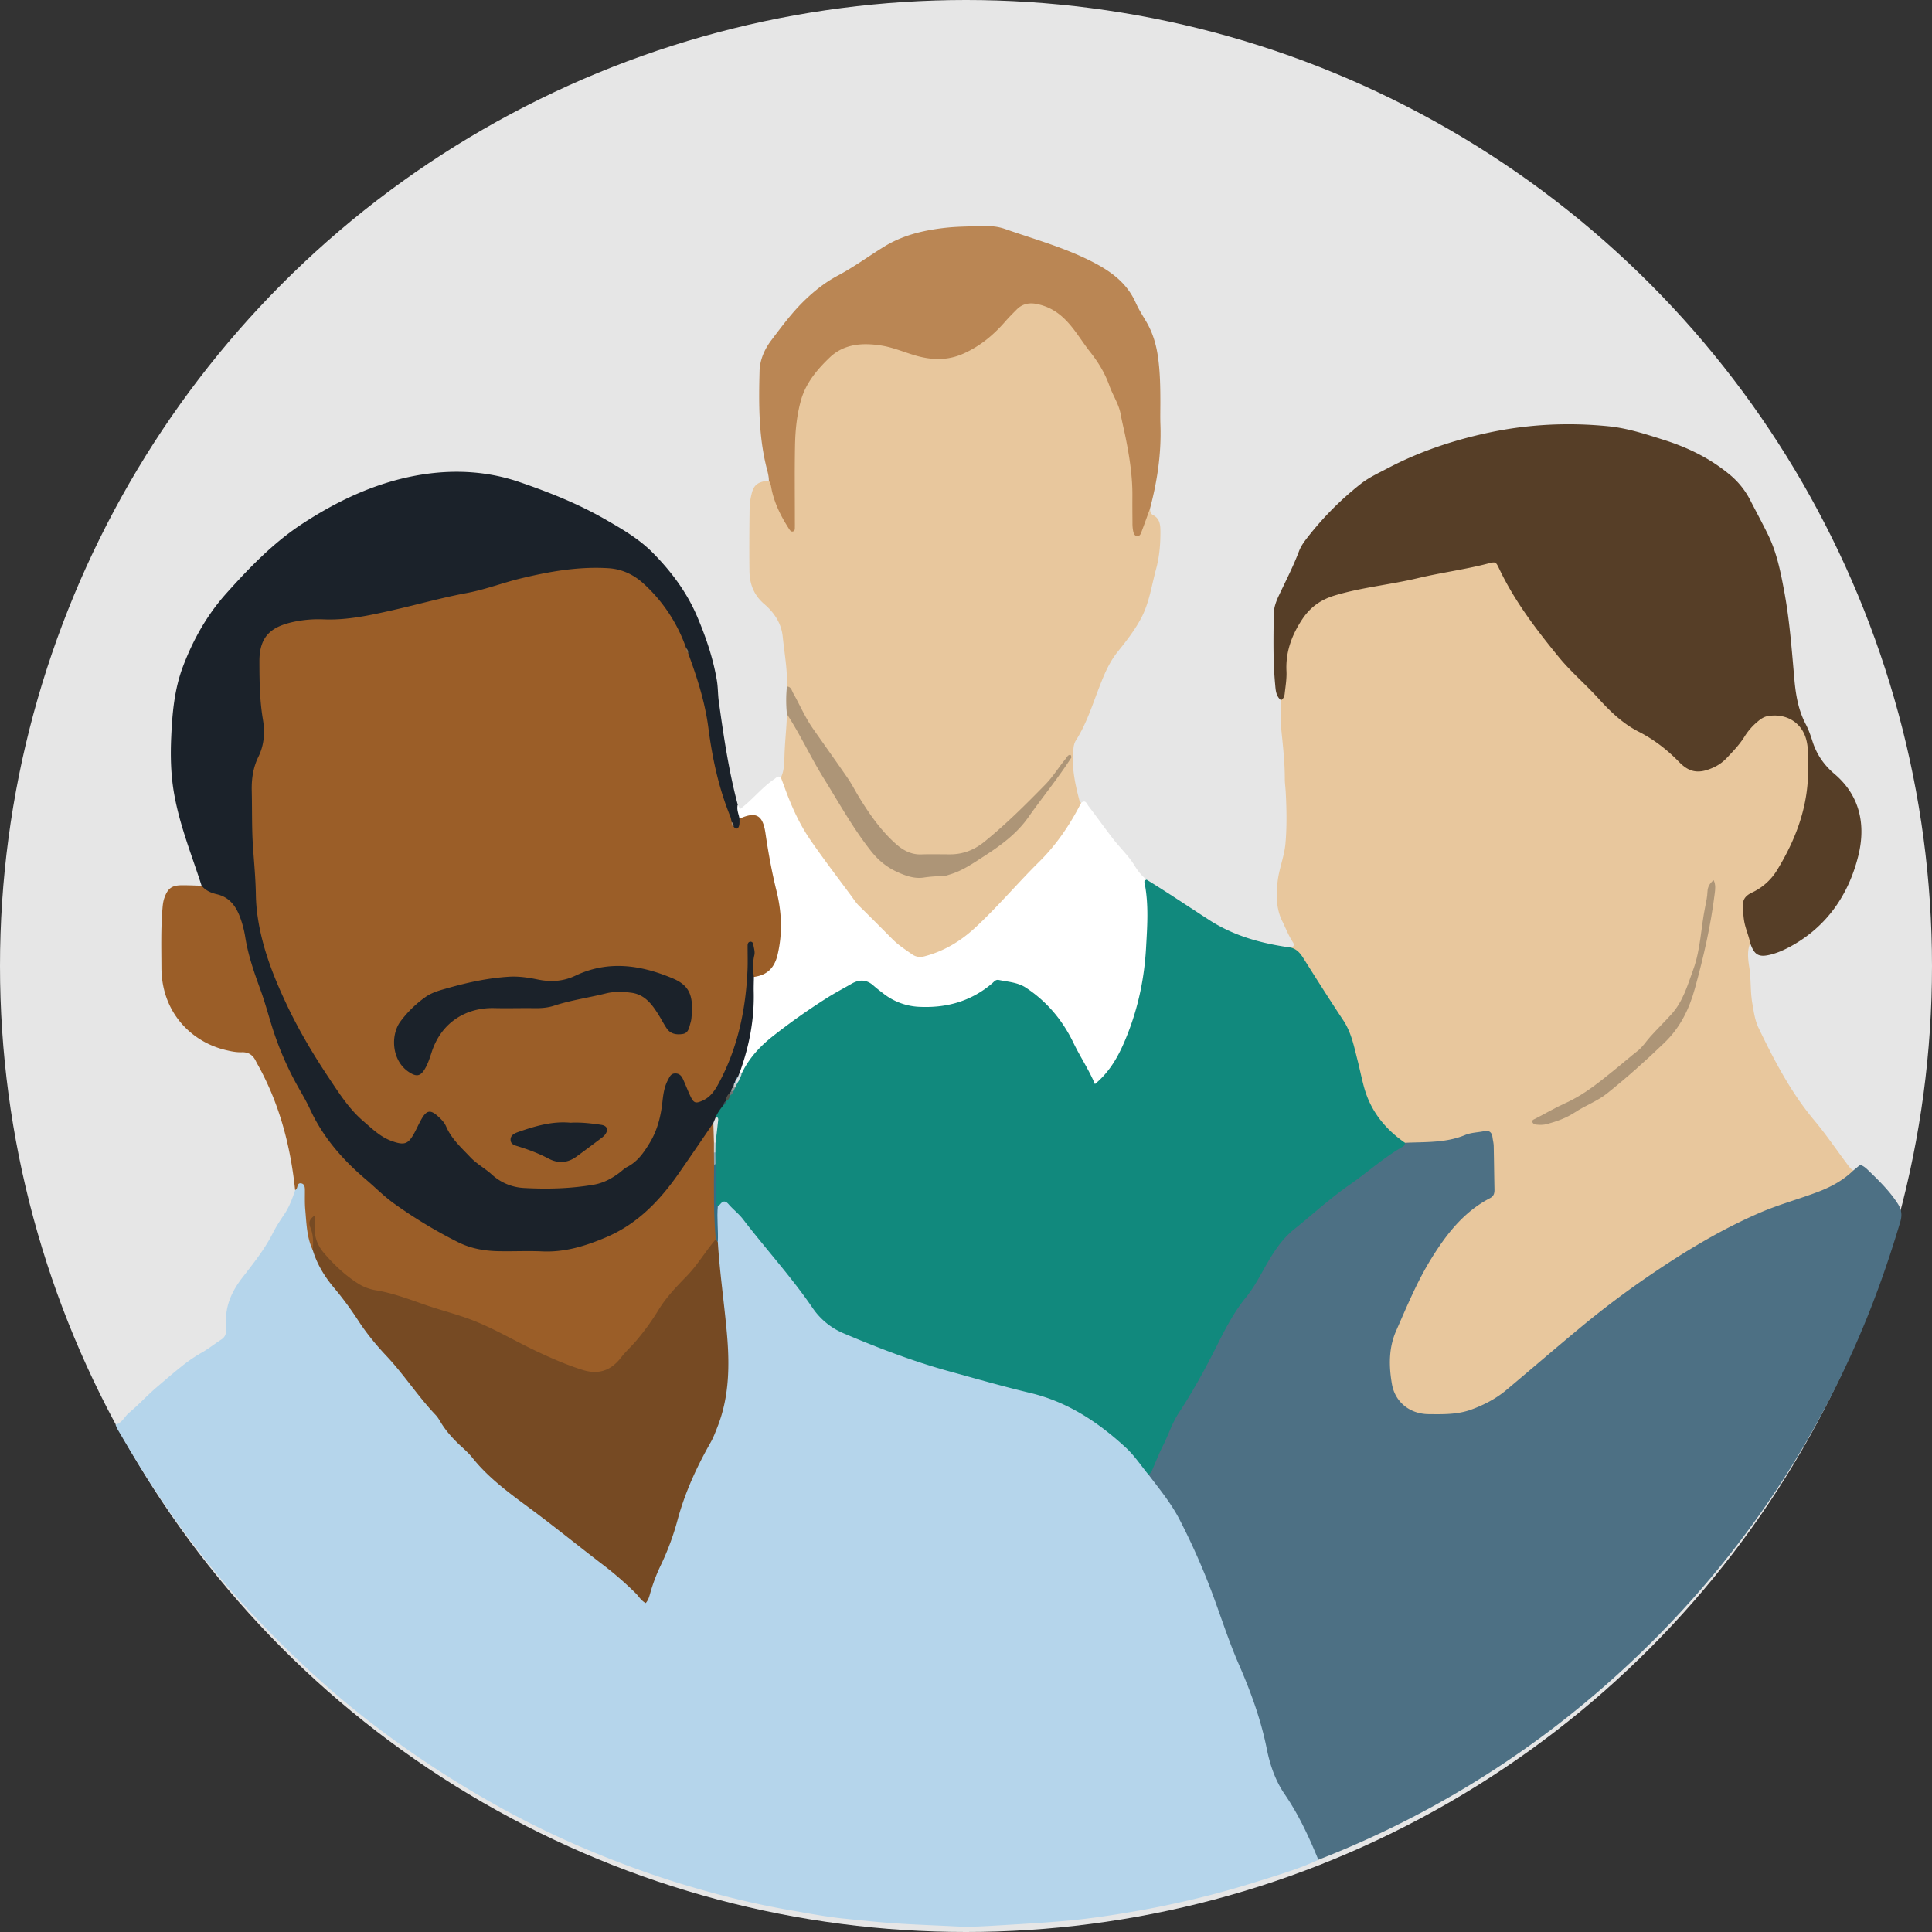<?xml version='1.0' encoding='utf-8'?>
<svg xmlns="http://www.w3.org/2000/svg" viewBox="0 0 2842 2842"><rect x="0" y="0" width="2842" height="2842" fill="#333333" stroke="none"/><defs><style>.cls-1{fill:#e6e6e6;}.cls-2{fill:#b5d5eb;}.cls-3{fill:#e8c79d;}.cls-4{fill:#4d7084;}.cls-5{fill:#11897d;}.cls-6{fill:#563e27;}.cls-7{fill:#1b222a;}.cls-8{fill:#9b5e28;}.cls-9{fill:#fff;}.cls-10{fill:#ba8654;}.cls-11{fill:#ad9577;}.cls-12{fill:#764a23;}.cls-13{fill:#336d86;}.cls-14{fill:#dfe3e3;}.cls-15{fill:#8ca6b1;}.cls-16{fill:#515249;}.cls-17{fill:#c8d0d3;}.cls-18{fill:#dbe2e6;}.cls-19{fill:#d3dee2;}.cls-20{fill:#c9cbcc;}.cls-21{fill:#909697;}.cls-22{fill:#6e7576;}.cls-23{fill:#394f57;}.cls-24{fill:#897053;}.cls-25{fill:#9d8972;}.cls-26{fill:#015378;}</style></defs><title>group of people</title><g id="Layer_2" data-name="Layer 2"><g id="Layer_1-2" data-name="Layer 1"><circle class="cls-1" cx="1421" cy="1421" r="1421"/><path class="cls-2" d="M1939.26,2735.89c-28.46,13.33-58.52,22.11-88.38,31.5a1394.56,1394.56,0,0,1-176.87,43.4c-37,6.5-74.06,12.16-111.58,15.29-29.81,2.5-59.61,4.24-89.46,6-22.21,1.31-44.43,2.9-66.56,1.74-29.84-1.55-59.71-2.51-89.55-4.53-25.52-1.73-50.92-4.48-76.29-7.09-26.77-2.76-53.31-7.92-79.87-12.54-51.82-9-102.82-21.72-153.16-36.83-43.49-13.05-86.21-28.45-128.28-45.66a1332.8,1332.8,0,0,1-126.09-58.93,1509.26,1509.26,0,0,1-213.55-138.76c-61.65-48-118-101.49-171.33-158.24-42.28-45-80.71-93.44-116.36-144.06-28.41-40.35-54.23-82.25-79.06-124.81-1-1.64-1.56-3.48-3-6.76,9.79-2.3,13.12-11.66,19.9-17.3,14.15-11.78,26.49-25.48,40.42-37.38,14.28-12.2,28.48-24.54,43.39-36a221.56,221.56,0,0,1,24.21-15.79c9.66-5.62,18.31-12.57,27.64-18.58,5.47-3.51,7.46-8.32,7.21-14.73a159.19,159.19,0,0,1,.29-23.22c2.19-20.31,11.54-37.7,23.84-53.54,16.29-21,32.84-41.7,44.85-65.65,4.75-9.47,10.66-18.4,16.61-27.19,7.42-11,11.82-23.16,16-35.52,2.78-4.24,0-13.19,9-12.07,7.81,1,9.24,7.77,9.28,14.21.15,22.55.85,45,5.64,67.18,1.12,5.18,2.62,10.19,4.18,15.2,4.17,16.79,12.87,31.64,23.26,44.85,22.75,28.93,41.67,60.83,65.69,88.55,30.43,35.11,60.6,70.54,88.67,107.36,22.15,29,47.38,55,72,81.36,26,27.88,57.76,49.84,88.33,72.73,48,36,95.76,72.32,139.81,113.18,9,8.31,9.46,8.44,13.82-3.64,16.4-45.49,36.07-89.69,49.22-136.5,7.93-28.24,23.29-54.13,37.27-80.18,16-29.84,24.35-62,26.24-95.77,2.73-48.6-4.37-96.51-10.36-144.51-2.46-19.66-1.78-39.63-4.37-59.34.36-15.45-1.08-30.92.84-46.31,9.37-15.42,13.68-15.94,26-3.83,28.13,27.5,48.91,61.07,75,90.26,17.09,19.14,32,39.95,46.52,61,13,18.9,31.69,29.75,52.06,37.66,53.13,20.65,106,42.05,161.51,55.92,40.31,10.07,80.54,20.68,120.3,32.63,27.7,8.32,54.5,20,77.07,39.11,7.79,6.6,17,11,25.21,17,22.49,16.6,40.25,37.45,55.58,60.56,36.65,41.6,61.34,90.18,80.79,141.45,27.4,72.22,56.41,143.83,82.29,216.64,6,16.92,9.5,34.49,13.15,51.93a182.46,182.46,0,0,0,29.28,67.26c16.35,23.59,27.71,49.73,39.27,75.79C1939,2725.36,1940.34,2730.43,1939.26,2735.89Z"/><path class="cls-3" d="M2574.59,1387.3c-4.82,11.67-3.17,24-1.36,35.57,2.78,17.68,1.36,35.53,4.48,53.19,2.19,12.39,3.77,24.84,9.23,36.15C2610,1560,2634.38,1607,2668.79,1648c17.36,20.67,32.44,43.06,48.61,64.63,2.62,3.5,4.95,7.13,9.08,9-.17,9.57-8.59,12.16-14.53,16.41-21.59,15.49-46.86,22.88-71.65,31-67.69,22.21-129.37,55.86-188.54,95.16q-67.22,44.65-129.53,95.59c-34.83,28.46-67.87,59.07-103.21,87-28,22.09-58.57,36.63-95.62,36.4-16.54-.11-32.58,1.56-48.1-6-19.18-9.34-29.11-24.95-32.05-45.38-4.37-30.32-1.89-59.9,12-87.7,15.54-31.16,27.85-63.91,46.33-93.63,21.67-34.83,46.57-66.65,82.37-88.25,6.36-3.83,9.85-8.94,9.86-16.49,0-20.33.67-40.68-.28-61-.7-14.86-4.61-17.49-19.14-15.45-22.48,3.16-43.29,13.69-66.49,14.15-13.94.27-27.85,2.64-41.84.49-31.93-19.52-52.57-47.65-62.85-83.42-3.73-13-7.64-26-9.53-39.38-6.31-44.49-34.38-78-57.05-114.17-1.52-2.43-3.8-4.4-5.2-6.93-9.31-16.76-19.7-32.73-33.44-46.29,4.92-.81,6.92-3,3.81-7.79-6.39-9.72-10.48-20.58-15.6-30.94-9-18.21-8.88-37.14-7-56.53,1.88-19.72,10-38.08,11.74-57.9,2.19-25.08,1.69-50.11.39-75.12-.35-6.67-1.38-13.41-1.37-20.14,0-24.6-2.83-49-5.3-73.4-1.4-13.86-.32-28-.36-42,3.13-19.11,4.4-38.3,4.84-57.71,1-45.94,34.92-89,78.93-101.33,21.88-6.15,44.21-10.28,66.59-14.47,48-9,96.08-17.42,143.47-29.35,22.33-5.62,25.11-4,34.55,16.5,11.38,24.76,27.55,46.64,43.24,68.68,23.56,33.1,48.53,65,79.33,92.08,11.92,10.47,21,24,32.48,35.11a217.26,217.26,0,0,0,50.17,36.76c18.19,9.53,35.32,20.61,48.7,36.09,24.58,28.44,50.77,19.53,73.49-3.07,13.76-13.68,24.73-29.73,36.93-44.68,21.35-26.16,72.67-18.77,82.9,21.23,6.11,23.91,5,48.34,2.55,72.14-4.91,46.93-22.2,89.92-48.63,129.13-8.64,12.83-20.85,21.59-34,28.92-9.88,5.52-13.11,13.16-12.37,23.9.82,11.72,4.35,22.76,7.2,34C2575.74,1378.32,2579.38,1382.87,2574.59,1387.3Z"/><path class="cls-4" d="M2066.76,1681.07c29.76-1.42,59.94.43,88.36-11.43,9.05-3.78,18.91-3.74,28.35-5.72,7-1.48,11.09,1.67,12,8.9.52,4.31,1.7,8.58,1.8,12.89.49,21.29.65,42.58,1.12,63.87.12,5.73-.91,10-6.71,13-38.83,20.17-64.42,53.52-86.66,89.59-20.6,33.4-35.54,69.77-51.31,105.6-11.08,25.16-10.72,52-6.12,78.41,4.49,25.74,25.69,43.79,53.86,44.06,21,.2,42.48.79,63.09-6.8,18.86-6.94,36.26-16.06,51.59-28.92,35.94-30.16,71.49-60.78,107.57-90.76q50.2-41.73,104.22-78.48c51.6-35.08,104.84-67.31,162.45-92,27.63-11.83,56.63-19.57,84.61-30.27,19.09-7.3,36.74-17,51.53-31.41l9.82-8.09c4.66,1.46,8,4.3,11.12,7.27,16,15.44,31.91,30.83,44.13,49.73,5.75,8.9,6.76,16.84,3.73,27-19.29,64.95-42.12,128.57-70,190.34q-128.1,284-362,489.77a1417.38,1417.38,0,0,1-424,258.15c-13.73-33.5-28.85-66.28-49.42-96.28-13.9-20.28-21.68-43-26.45-66.93-8.56-42.87-23.43-83.7-40.82-123.63-13-29.73-23.18-60.41-34.17-90.87a1006.29,1006.29,0,0,0-53.71-123.57c-12.3-23.63-29.31-44.22-45.33-65.41,10.79-30.54,22.89-60.9,39.66-88.29,24.76-40.46,47.61-81.88,69-124.07,13.89-27.44,34.33-50.22,49.53-76.58,3.62-6.28,7.17-12.6,10.72-18.91,14.09-25.09,32.13-46.44,54.32-65.24,43.16-36.57,88.37-70.31,134.3-103.2A130.7,130.7,0,0,1,2066.76,1681.07Z"/><path class="cls-5" d="M2066.76,1681.07a6.61,6.61,0,0,1-3.51,5.85c-27.77,15.87-51.4,37.52-77.52,55.59-29.09,20.13-54.9,44-82.3,66-19.52,15.69-32.28,37-44.36,58.54-8,14.32-15.88,28.71-26.33,41.51-17.54,21.48-30.18,46-42.49,70.59-17.13,34.16-35.42,67.62-56.41,99.53-9.67,14.7-14.79,31.43-22.63,46.93-6.3,12.47-11.36,25.57-17,38.39a10.89,10.89,0,0,1-4.9,5.15c-11-13.43-20.48-28-33.43-39.9-40.72-37.49-85.73-67.17-140.39-80.2-40.37-9.63-80.28-21.09-120.25-32.12-52.58-14.51-103.61-34.15-153.89-55.41a103.77,103.77,0,0,1-46.35-38c-31.15-45.5-68.49-86.26-102-130-6.13-8-14.45-14.26-21.07-21.92-4.67-5.41-8.21-5.53-12.53-.14-.87,1.08-2.35,1.66-3.55,2.48-8.19-1.54-6.66-8.34-6.83-13.6-.5-15.29-.17-30.6-.22-45.89,0-6,.08-12.1.06-18.15,0-4.88,0-9.77.06-14.66-.43-12.1,4.83-23.82,2.44-36-.81-8.34,4.1-14.16,8.86-20a54.6,54.6,0,0,0,4.83-5.36c.61-1,1.3-1.86,2-2.75,1.72-2.18,3.17-4.55,4.66-6.88s3.37-4.34,4.74-6.73q1.62-2.91,3.1-5.9c1-2.07,2-4.12,3-6.2,1.28-2.75,2.49-5.53,3.72-8.31,1-2.46,2-4.94,3-7.42,8.57-22.65,25.59-38.77,43.64-53.27a846.78,846.78,0,0,1,102.71-70.74c5.44-3.18,11.12-5.89,16.73-8.74,11.43-5.8,22.31-5.37,32.7,2.49,2.7,2,5.47,4,8.19,6,44.43,33,107,35.14,150.59.46,25-19.87,46.57-13.62,69.15-.39,30,17.57,50.55,44.7,66.83,74.89,9,16.59,17.7,33.32,26.41,50,5.22,10,9.62,8.74,15.8,1.53,16-18.68,26.15-40.55,34.62-63.32,18.61-50,26.91-101.76,25.82-155-.39-18.85,1.11-37.73-1.16-56.56-.48-4-1.62-9.19,5.24-9.53,31.19,19.11,61.52,39.6,92.23,59.43,36.69,23.69,76.92,34.45,119.17,40.44,9.24,1.8,14.55,8.12,19.34,15.71,19.35,30.62,38.67,61.26,58.72,91.41,11.87,17.86,15.71,38.23,20.86,58.28,3.48,13.56,6.13,27.35,9.9,40.84C2016.44,1634.6,2037.58,1660.85,2066.76,1681.07Z"/><path class="cls-3" d="M1691.65,748.16c.32,3.82.34,7.38,4.74,9.65,8.84,4.56,10.46,12.6,10.58,22,.25,19.42-1.26,38.55-6.38,57.31-6.57,24.1-9.82,49.1-21.73,71.75-9.52,18.12-22.09,34.16-34.66,49.8-12.83,16-20.15,34-27.22,52.33-10.27,26.55-18.83,53.79-34.23,78-5.07,8-3.29,16.84-4.63,25.3a8.81,8.81,0,0,1-3.55,1.71c-12.69,10.12-19.58,25.09-30.65,36.48-30.36,31.23-60.81,62.38-95,89.53-14.94,11.85-31.77,18.22-50.92,18.23-13.07,0-26.16-.44-39.21.12-18.24.78-32.58-6.76-45.64-18.66-19.9-18.14-35.6-39.61-49.4-62.4-13-21.55-26.48-42.77-41.39-63.08a697,697,0,0,1-64.7-106.45c.77-24.69-3.77-48.94-6.28-73.34-2-19.79-12.6-35.41-27.22-47.92-15.16-13-21.5-29.4-21.72-48.46-.36-30.91-.19-61.84.25-92.75a97,97,0,0,1,3.45-22.78c3.07-11.8,10.39-16.47,24.84-17.25,7.79,3,7.71,10.65,9.24,16.93,4.28,17.49,12.5,32.92,22.42,48.94,4.06-6.5,2.41-11.87,2.53-16.94,1.1-44.94-2.05-89.94,2.91-134.84,5.41-48.92,27.06-87.85,71.06-110.95,28.93-15.18,59.5-7.42,88.88,2.11,13.81,4.48,27.31,9.59,42,11,29.89,2.77,55-8.12,77.57-26.37A269.13,269.13,0,0,0,1480.84,465c24.46-27.93,51.14-29.51,79.76-5.63A186.41,186.41,0,0,1,1586,485.24c42.43,52.32,68.19,111.78,77.89,178.51a584.05,584.05,0,0,1,6.12,95.42c-.13,6.58-1.53,13.5,2.74,20.86,6.79-4.58,7.09-12.23,10.14-18.21C1685.33,757,1684.18,749.79,1691.65,748.16Z"/><path class="cls-6" d="M2574.59,1387.3c-2.21-11.35-7.28-21.89-9.06-33.42-1-6.25-1.24-12.47-1.72-18.72-.83-10.79,2.72-17.15,13.4-22.17a86,86,0,0,0,37.23-33.54c28.23-46.28,46.3-95.54,45.27-150.58-.28-14.46,1.05-28.93-3.34-43.19-7.22-23.44-29.4-36.8-56-32.26-5.87,1-10.66,4.45-15.1,8.26a92.18,92.18,0,0,0-19,21.76c-7.39,12.07-17.27,22.08-26.89,32.28a61.56,61.56,0,0,1-20.21,13.85c-19.91,8.79-33.87,7.06-48.84-8.34-17.72-18.22-37.27-33.44-60-45-23.15-11.75-41.78-29.75-59-48.75-18.85-20.79-40.38-39-58.17-60.72-33.11-40.48-64.81-81.9-87.48-129.43-5.29-11.1-5.27-11.36-16.91-8.34-34.16,8.88-69.25,13.38-103.49,21.55-40.41,9.64-82,13.37-121.91,25.41-20.61,6.21-35.88,17.11-47.76,35-15.49,23.35-24.57,48.09-23.21,76.26.54,11.2-1.39,22.16-2.6,33.21-.46,4.15-1.79,7.46-5.49,9.57-7.68-6.18-7.82-15.44-8.6-23.83-3.2-34.26-2.41-68.65-2-103,.13-9.84,3.65-19,7.8-27.74,10.14-21.4,21-42.46,29.38-64.66,2.91-7.68,7.87-14.4,13-20.91a458.06,458.06,0,0,1,77.69-78c11.88-9.37,25.54-15.55,38.78-22.56,47.34-25,97.47-41.76,149.77-52.91,58.28-12.44,117-15.23,176.05-9.32,28,2.79,54.79,11.62,81.49,20.1,34.78,11,67.19,26.74,95.65,50.12a118.93,118.93,0,0,1,31,37.85c8.84,17.2,18.07,34.2,26.56,51.56,12.88,26.33,18.48,54.81,23.79,83.36,8,42.87,11.07,86.29,14.94,129.64,2,22.7,5.82,45,16.67,65.61,4.26,8.07,7.28,16.88,10.06,25.61,6.06,19,17.09,34.77,32.08,47.44,38.34,32.39,46.15,75.89,35.28,120.14-14,56.93-45.82,104.17-99.32,133.51-9.38,5.14-19.07,9.52-29.4,12.15C2587.16,1408.73,2580.62,1404.9,2574.59,1387.3Z"/><path class="cls-7" d="M1064.19,1625.65c-4.22,5.25-8.29,10.61-11,16.85,1.54,3.83-.7,7.19-1.34,10.75-31.14,46.59-58.33,96.5-101.49,133.57-39.37,33.82-85.07,55.16-137.94,57.47-20.29.89-40.68-.54-61,.3-34.76,1.42-66.68-6.31-97.4-23.1-63.95-34.93-121.07-78-167.8-134.21a207.74,207.74,0,0,1-29.07-45c-13.89-29.82-32.79-57.16-44.17-88.2-22-59.93-43.94-119.88-57.66-182.41a146.21,146.21,0,0,0-6.3-22.33c-5.76-14.62-14.83-25.46-30.82-30.31-8.6-2.61-19.65-3.78-21.63-16.09-14.75-45.91-33.09-90.78-41-138.67-4.35-26.33-4.89-53-3.73-79.58,1.55-35.34,4.57-70.45,17.23-104,15-39.71,35.44-76.09,63.9-107.88,34-37.95,69.36-74.66,112.1-102.58,55-35.93,114.48-63.27,180-72.78,46.68-6.77,93.65-3.87,139,11.66,43.47,14.89,86.15,31.81,126,54.73C914.8,778,940,792.66,960,812.86c27.17,27.46,50.35,58.16,65.78,94.6,12.9,30.47,23.35,61.23,28.8,93.85,1.68,10.1,1.36,20.23,2.76,30.3,7.11,51.2,14.61,102.32,27.94,152.38.3,7.57,6.44,13.36,6.45,21-1.21,7.75,1.44,19.34-13.44,13.7-2.29-2.48-3.61-5.52-4.87-8.59-19.41-48.24-30.09-98.59-36.58-150-4.27-33.79-17.11-65.28-27.44-97.41a61.56,61.56,0,0,0-3.29-8.69c-13.3-33.78-32.24-63.86-58.58-89-17.54-16.76-38.25-25.34-62.82-25.72-54.47-.85-106.6,11-158,27.53-28.16,9-57.57,12.62-86.13,20.2C598.5,898.17,556,908,512.7,913.59c-25.46,3.27-51.23-.28-76.72,4.4-30.12,5.53-48,19.61-49.5,44.56-1.48,24.09-2.37,48.36,1.2,72.46,1.06,7.18,2.27,14.37,3,21.57,1.86,19.37,2,38.43-6.36,57-7.63,16.91-10.07,35.09-10.28,53.79-.67,60.54,3.95,120.8,9.59,181,4.26,45.47,22.92,87,41.79,127.81,20.34,44,46.75,84.67,73.52,125,16.54,24.95,37.19,45.73,61,63.64a63,63,0,0,0,15,8.74c16.89,6.55,24.55,3.72,33.12-12.27,3.66-6.81,6.46-14.13,11.29-20.27,7.88-10,14.71-11,24.78-3.31,8.6,6.57,14.81,15.21,20.15,24.53,18.18,31.69,46.93,52.31,76.43,71.84,9.67,6.41,21.38,9.36,33.19,9.49,30,.33,59.93,1,89.85-3,40.8-5.46,93.32-47.3,102.62-95.33,2.76-14.27,3.71-28.87,7.56-42.88,2.88-10.49,4.54-23.58,18-25.51,14.71-2.11,17.06,11.45,21.68,21.26,1.65,3.5,3.13,7.08,4.89,10.53,4,7.76,9.53,8.66,16.76,4.44,9.21-5.38,14.44-14,19.54-22.88,18.88-32.86,27-69.21,34.8-105.72,5.94-27.7,6.29-55.68,6.17-83.79,0-6.68-2-17.18,8.16-17.09s10,10.79,9.57,18.06c-.79,12.09-1.35,24.14-1.24,36.25.59,31.45.77,62.78-6.52,93.77-3.33,14.18-6.5,28.2-13.74,41-1.31,3.18-2.29,6.51-3.65,9.66-.7,1-1.39,2-2,3s-1.06,2-1.52,3-.94,2-1.44,2.94a26.72,26.72,0,0,0-1.93,4.37c-.59,1.48-.85,3.08-1.59,4.51-1.44,1.7-2.07,3.8-2.92,5.8a33.74,33.74,0,0,1-3.63,3.84c-2.19,3.3-3.22,7.21-5.75,10.29l.1-.07C1065.65,1621.38,1066.23,1624.28,1064.19,1625.65Z"/><path class="cls-8" d="M296.59,1302.91c5.82,7.1,13.84,10.58,22.38,12.54,18,4.16,27.49,16.61,33.77,32.78a152.1,152.1,0,0,1,8.1,30.77c4.28,26.42,13,51.53,22.11,76.44,6.48,17.74,11.36,35.88,16.94,53.85a465.46,465.46,0,0,0,39,90.35c5.92,10.53,12.13,21,17.16,31.93,19,41.31,48,74.45,82.32,103.53,13.62,11.55,26.13,24.36,40.7,34.89a698.74,698.74,0,0,0,94.18,57c18.6,9.4,38.35,13,58.73,13.5,21.76.56,43.59-.69,65.32.32,33.28,1.55,63.54-7.74,93.83-20.55,46.57-19.69,79.34-54.07,107.37-94.26,17.12-24.54,33.89-49.33,50.82-74,7.82,8.76-.28,18.71,2.1,27.87,0,5.23,0,10.46,0,15.69q0,9.15,0,18.3c-1.08,35,1.44,70,2.93,104.94-4.38,19.72-17.83,34.08-30.4,48.45-23.24,26.59-47.07,52.47-65.9,82.69-13.06,20.95-30.89,38.44-47.84,56.3-15.09,15.89-34.07,18.74-54.87,12.31-39.07-12.09-75.24-30.65-111.23-49.53-19.33-10.14-38.77-20.28-59.56-26.53-43.53-13.07-85.62-30.63-130.2-40.43-38.3-8.43-64-34.9-86-65-8.89-12.19-8.76-27.88-9.14-42.75-.07,9,1.49,17.75,2.95,26.56,1,6,3.5,12.43-2.29,17.64-8.71-18.71-9-39-10.82-59-.89-9.55-.49-19.23-.56-28.84,0-4.6-.56-9.41-5.93-10s-4.48,5.19-6.35,8.18a10,10,0,0,1-2.06,1.87c-6.61-63.1-22.1-123.61-52.36-179.81-1.83-3.41-3.8-6.75-5.5-10.22-4.23-8.63-10.66-13.19-20.69-12.85-8.23.28-16.3-1.44-24.34-3.4-49.94-12.2-93.55-55.19-93.79-120.94-.11-29-.91-58.08,1.54-87.07.45-5.32,1-10.55,2.82-15.64,5-14,10.87-18.51,25.69-18.55C277.25,1302.16,286.92,1302.65,296.59,1302.91Z"/><path class="cls-9" d="M1087.81,1204.36c-1.07-6.76-4.53-13.22-2.57-20.37l3.49,6.09c17.93-13.21,31.59-31.41,50.21-43.93,2.84-1.91,5.55-5.81,9.83-2.41,5.22,3.44,7.26,9,9.1,14.47,15,44.69,41.9,82.36,69.25,120,25.38,35,52.8,67.86,84.56,97.14,2.13,2,4.09,4.12,6.23,6.08,28.33,25.77,42.94,27.59,76.15,8.3a221.6,221.6,0,0,0,41.71-31.23c36.09-34.37,68.83-72,103.77-107.46,16.57-16.81,28.61-37.68,41-57.93,2.74-4.49,4.35-9.85,9.84-12.08,6.59-5.38,8.41,1.65,10.79,4.74,12.33,16,24,32.48,36.35,48.44,10.31,13.29,22.84,24.9,31.6,39.31,4.8,7.9,10.23,14.78,17.48,20.35-2,.62-3.53,1.84-3.08,4.08,6.56,32.13,4.12,64.6,2.32,96.82-2.39,42.64-10.87,84.36-26.35,124.32-10.86,28-23.85,54.94-48.82,75.63-8.94-21.39-21.65-40-31.39-60.28-16-33.4-39-61-70-81.44-12-8-26.45-8.64-40.1-11.47-4.51-.94-7,2.69-9.85,5.13-30.72,26.09-66.49,36.23-106.33,34.43a92.14,92.14,0,0,1-53.54-19.59c-5-3.84-10-7.65-14.7-11.82-10.12-9-20.76-9.13-32.08-2.58-12.13,7-24.6,13.52-36.41,21a945.06,945.06,0,0,0-80.5,57c-18.64,14.83-34.52,32.31-44.85,54.2a4.19,4.19,0,0,1-2.34-2.9c13.69-38,21.17-77.14,20.18-117.72-.17-7.24.17-14.49.27-21.74,38.56-17.23,36.77-51.75,34.9-85-2.49-44.38-18.09-86.66-23.27-130.75-1.81-15.37-8.87-19-24.31-16.72C1093.41,1205,1090.6,1205.91,1087.81,1204.36Z"/><path class="cls-10" d="M1691.65,748.16c-4.09,11.25-8.1,22.52-12.33,33.71-1.16,3.06-2.27,7-6.54,6.7-4.1-.29-5.19-4.17-5.88-7.37a56.54,56.54,0,0,1-1-11.5c-.14-13.54-.21-27.08-.13-40.62.18-28.59-4.24-56.64-9.79-84.55-2.35-11.8-5.34-23.49-7.49-35.33-2.74-15-11.5-27.56-16.48-41.66-6.47-18.32-16.29-34.59-28.52-50-13.14-16.58-23.37-35.32-39.19-50-11.8-11-25.15-17.85-40.67-20.61-10.48-1.87-20.24.45-28,8.31-5.78,5.84-11.62,11.65-17,17.84-17.29,19.87-37,36.17-61.38,47.11-24,10.77-47.78,9.6-72,2.38-16.14-4.81-31.65-11.5-48.49-14.2-27.9-4.48-55.16-2.61-76.13,17.44-18.31,17.5-35.17,37.3-42.37,62.91-6.18,22-8.36,44.55-8.78,67.17-.68,36.75-.21,73.51-.22,110.27,0,2.9.06,5.8,0,8.7s.43,6.37-3.36,7c-2.55.4-4.06-2.08-5.4-4.17-11.32-17.56-20.66-36-25.19-56.59-1-4.68-1.26-9.64-4.3-13.7.07-7.84-2.41-15.23-4.2-22.71-10.9-45.68-10.69-92.15-9.5-138.6.42-16.75,7.37-32.43,17.33-45.58,15.45-20.4,30.72-41.12,49.29-59,14.7-14.15,30.57-26.59,48.75-36.23,23.52-12.48,45-28.35,67.66-42.31,26.77-16.49,55.7-23.6,86.25-27.38,21.72-2.69,43.44-2.53,65.21-2.83a73.84,73.84,0,0,1,25.72,3.76c45.09,15.85,91.37,28.25,134,51.05,25.63,13.73,46.85,30.36,59,57.42,4.34,9.68,10.06,18.76,15.49,27.91,9.8,16.52,15,34.47,17.57,53.36,3,21.64,3.28,43.4,3.34,65.18,0,11.14-.33,22.29.09,33.41C1708.53,666.78,1702.42,707.75,1691.65,748.16Z"/><path class="cls-3" d="M1590.34,1181.08c-16.27,32-36.19,61.44-61.86,86.81-32,31.59-60.92,66.11-93.92,96.69-21.56,20-46.1,34.75-74.8,42.23-6.59,1.71-12.53.87-17.94-2.9-9.87-6.9-20-13.43-28.62-22-16.39-16.45-32.72-33-49.33-49.19-4.57-4.46-7.9-9.75-11.61-14.76-20.08-27.09-40.53-53.93-59.71-81.65-16.24-23.48-28-49.46-37.78-76.31-2-5.42-4-10.83-6-16.24,5-10.57,4.89-22.32,5.25-33.34.64-20.05,3.06-40,3.58-60,9.85,1.68,11.71,10.93,15.15,17.63,24.75,48.28,53.84,94,81.73,140.44a290.41,290.41,0,0,0,38.39,50.88c19,19.9,42.92,30,71.85,27,68-6.9,114.24-47.57,153.53-98.45,16.82-21.78,34-43.42,49.22-66.41,2.06-3.11,4-6.81,8.56-7.19h2.09c-.29,21.17,4.05,41.63,9.42,62A8.14,8.14,0,0,0,1590.34,1181.08Z"/><path class="cls-11" d="M1576,1114.36c-19.57,30.41-42.57,58.34-63.33,87.9-16.94,24.12-40.4,41.32-64.74,57-15.72,10.1-31.2,21.12-49.51,26.74-4.16,1.28-8.1,2.9-12.57,2.89a184.78,184.78,0,0,0-27.33,2.06c-13.18,1.95-25.83-2.5-37.77-7.82-15.6-6.95-28.29-17.1-39.22-30.9-26.78-33.82-47.44-71.37-70.07-107.78-19.1-30.72-34.08-63.73-53.89-94a193.81,193.81,0,0,1,0-40.58c6.31.24,7,5.84,9.27,9.85,9.73,17.18,17.43,35.5,28.79,51.75,17.14,24.51,34.59,48.79,51.52,73.43,6,8.72,10.75,18.28,16.29,27.33,15.41,25.19,32.15,49.34,54.39,69.16,10.78,9.6,22.66,16,37.77,15.45,14-.51,28-.08,42.06-.09,19.07,0,35.47-6.43,50.41-18.54,32-25.94,61-54.89,89.69-84.25,11.16-11.42,19.46-25.14,29.56-37.41,1.84-2.23,3.07-5.37,5.94-6.06C1575.8,1109.86,1575.71,1112.6,1576,1114.36Z"/><path class="cls-12" d="M459.92,1838.42c1.25-11.19.91-22.55-3.39-32.82-3.5-8.37-.29-12.7,6.69-17.91,0,5.88.37,11-.07,16.14-1.34,15.47,4.23,28.84,13.91,40,14.89,17.18,31.39,32.86,50.86,45a70.91,70.91,0,0,0,25.79,9.32c25.42,4.24,49.21,13.56,73.34,21.84,22.82,7.84,46.28,13.58,68.81,22.39,31.59,12.36,60.68,29.74,91.19,44.25,22.69,10.78,45.62,20.9,69.66,28.46,22.59,7.1,41.35,2.18,57.21-18.55,6.19-8.1,13.77-14.86,20.44-22.49a356,356,0,0,0,34.8-47.89c11.18-18.16,26.07-33.66,40.76-48.71,16.38-16.78,27.86-36.94,43-54.43,1.76.73,2.12,2.55,3,3.93,2.78,44.37,9.19,88.4,13.2,132.61,4.28,47.16,4.09,94.81-14,140.17-3,7.62-5.92,15.4-10,22.5-20.58,36.28-37.76,73.81-48.62,114.35A383.42,383.42,0,0,1,971.77,2303a256.09,256.09,0,0,0-14.92,39.25c-1.58,5.41-2.75,11.14-7,15.89-6.67-3.5-10-9.7-14.67-14.4a502.53,502.53,0,0,0-50.45-43.65c-31.08-23.79-61.53-48.37-92.78-72-34.17-25.79-70.21-49.89-97.36-84.1-5.67-7.14-12.85-13.11-19.5-19.46-10.18-9.73-19.47-20.16-26.77-32.29-2.24-3.72-4.48-7.6-7.44-10.71-26.07-27.33-46.47-59.38-72.37-86.84-15.63-16.58-30-34.1-42.33-53.32a489.21,489.21,0,0,0-35.44-47.73C477.07,1877.28,466.13,1859.11,459.92,1838.42Z"/><path class="cls-13" d="M1055.94,1826.93l-3-3.93c-3.25-36.52-2.92-73.12-2.51-109.73.32-1.33,1.07-1.57,2.18-.84.1,16.11.11,32.24.37,48.35.07,4.55-1.54,9.64,3,13.26C1054.22,1791.67,1056.78,1809.3,1055.94,1826.93Z"/><path class="cls-11" d="M2520.83,1294.74c3.25,7.06,2.31,13.3,1.59,19.26-5.74,47.42-16.47,93.88-29.12,139.81-8.24,29.88-21.23,57.2-44.64,79.8-27.14,26.21-55.17,51.23-84.56,74.75-14.38,11.51-32.08,17.79-47.39,27.92-12.67,8.38-26.67,13.33-41.17,17.27-5.28,1.44-10.53,1.26-15.83.78-2.51-.22-4.95-1.46-5.55-3.95-.73-3,2.08-3.63,4.24-4.74,15-7.74,29.65-16.38,45-23.28,28.64-12.86,52.09-33,76.14-52.32,9.76-7.86,19.14-16.21,29.05-23.87,7.81-6,12.84-14.39,19.3-21.53,10-11.1,20.77-21.53,30.8-32.67,17.23-19.11,23.75-42.79,32.14-65.79,10.82-29.7,11.22-61.45,17.48-92.06,1.54-7.52,3.12-15,3.44-22.85C2512,1305.26,2514.66,1299.52,2520.83,1294.74Z"/><path class="cls-14" d="M1050.25,1680.87q-.45-14.46-.92-28.92l3.84-9.44c4.67,1.49,3.22,5.33,2.92,8.38-1,10-2.29,20-3.47,29.95Q1051.46,1682.88,1050.25,1680.87Z"/><path class="cls-15" d="M1052.56,1712.43c-.73.26-1.46.53-2.18.84q-.08-8.94-.16-17.89c.63-1.21,1.35-1.27,2.17-.19Q1052.48,1703.82,1052.56,1712.43Z"/><path class="cls-16" d="M1067.43,1620a18.24,18.24,0,0,1,5.67-12q2.3,1.68.41,3.8A9.56,9.56,0,0,1,1067.43,1620Z"/><path class="cls-17" d="M1052.39,1695.19l-2.17.19,0-14.51c.79,0,1.58,0,2.37,0Q1052.5,1688,1052.39,1695.19Z"/><path class="cls-18" d="M1081.24,1591.66l1.39-4a8.7,8.7,0,0,0,1.41-2.36l1.11-.18q1.32-1.91,2.75-.08c.37,3.51-1.92,5.91-3.6,8.57a1.82,1.82,0,0,1-2.51.88,2.5,2.5,0,0,1-.77-1.81C1081,1592,1081.1,1591.66,1081.24,1591.66Z"/><path class="cls-19" d="M1087.9,1585.05l-2.75.08c1.12-2.88,2.23-5.77,3.34-8.65l2.34,2.89C1090.75,1581.72,1090.08,1583.77,1087.9,1585.05Z"/><path class="cls-20" d="M1082.06,1593.57a8.83,8.83,0,0,1,2.24,0c-.88,1.93-1.77,3.87-2.66,5.8-.92,1.27-1.88,1.25-2.89.11.39-2,.79-4,1.18-6C1080.65,1592.64,1081.36,1592.65,1082.06,1593.57Z"/><path class="cls-21" d="M1078.75,1599.53a18.58,18.58,0,0,1,2.89-.11l-2.88,6a2,2,0,0,1-3.22-.12C1076,1603,1076.1,1600.56,1078.75,1599.53Z"/><path class="cls-22" d="M1075.54,1605.27l3.22.12a11.57,11.57,0,0,1-5.26,6.42c-.13-1.26-.27-2.53-.4-3.8Z"/><path class="cls-23" d="M1064.19,1625.65c.33-2.37.91-4.59,3.34-5.74C1067.53,1622.47,1066.76,1624.58,1064.19,1625.65Z"/><path class="cls-8" d="M1087.81,1204.36c24.5-11.13,34.3-5.45,38.2,21.26,4.18,28.61,9.33,57,16.3,85.17,7.53,30.41,9,61.8,1.62,93.29-4.65,19.73-15.35,30.42-35,32.93-1.22-10.61-1.81-21.3.68-31.74,1.34-5.62-.79-10.5-1.39-15.7-.3-2.66-2-4.66-4.79-4.27s-3.67,2.91-3.69,5.45c-.08,12.1.38,24.22-.15,36.29-2.53,58.07-14.27,113.86-41.86,165.62-5.76,10.81-12.24,20.93-24,26.25-10.43,4.74-13.17,3.93-18.09-6.39-3.74-7.85-6.81-16-10.39-23.94-2.24-5-5-9.35-11.52-9.53-6.86-.2-8.69,5-11.2,9.66-5.39,10-6.87,21.06-8.08,32.09-2.36,21.33-7.33,41.65-18.68,60.32-8.66,14.23-17.71,27.57-33.1,35.44-4.23,2.16-7.71,5.77-11.58,8.66-11.32,8.48-23.33,15-37.68,17.48-34.05,5.85-68.33,6.73-102.63,4.83a75.68,75.68,0,0,1-47.3-19.77c-10-9.12-22.19-15.51-31.57-25.46-13.22-14-27.77-26.93-35.64-45.24-2.7-6.29-7.69-11.15-12.75-15.66-10.11-9-15.89-8.13-22.89,3.74-3.92,6.66-7,13.81-10.66,20.63-9.3,17.38-14.8,19.5-33.79,12.67-16.82-6.06-29.33-18.53-42.43-29.84-20.36-17.58-34.69-40.11-49.48-62.27-22.59-33.83-43.48-68.71-61-105.36-19.79-41.45-36.87-84.12-43.88-130a254.22,254.22,0,0,1-3-34.61c-.34-23.71-2.65-47.31-4.25-70.89-1.88-27.59-1.16-55.09-1.81-82.62-.41-17.19,2.13-34.13,9.67-49.36,8.91-18,9.83-36.77,6.72-55.25-4.76-28.36-5.06-56.69-5.12-85.21-.09-37.86,17.95-51.82,53-58.84a177.08,177.08,0,0,1,41.84-3.08c34.14,1.37,67.23-5.88,100.2-13.31,36.7-8.28,73-18.58,109.95-25.46,27.22-5.07,52.82-15.06,79.52-21.5,42.42-10.22,85.11-17.76,129-15,19.49,1.21,36.76,9.2,51,22.13a230.48,230.48,0,0,1,63.33,95.7c1.33,2.22,1,5.09,2.83,7.12,13.13,35.78,24.82,71.73,29.77,110,5.76,44.48,15.17,88.42,32.24,130.29,1.07,2.62,1.39,5.55,2.06,8.34,1.26,2,.74,4.83,2.73,6.57,3.55,4,6.72,4,8.17-1.49C1088.11,1211.27,1087.68,1207.74,1087.81,1204.36Z"/><path class="cls-24" d="M1012.3,960.78c-2.64-1.69-3-4.28-2.83-7.11C1011.78,955.49,1012.43,958,1012.3,960.78Z"/><path class="cls-25" d="M1079.1,1216c-3-1.32-2.8-4-2.73-6.57C1078.9,1210.89,1079.29,1213.3,1079.1,1216Z"/><path class="cls-26" d="M1082.06,1593.57l-1.08,0s-1.07,0-1.06,0a1.48,1.48,0,0,1,1.32-1.91A15.38,15.38,0,0,1,1082.06,1593.57Z"/><path class="cls-26" d="M1084,1585.31c.37,1.29,0,2.12-1.41,2.36Z"/><path class="cls-7" d="M749.41,1436.72c14.17-.79,28.25,1.38,41.77,4.15,19.4,4,37.73,2.68,55.13-5.61,48.43-23,96-15.83,142.89,3.76,26.27,11,31.21,26.73,27.8,59.89a47.38,47.38,0,0,1-1.65,7c-1.75,6.56-3,13.9-11.3,15.12-8.95,1.32-17.67.05-23.26-8.22-4.33-6.39-7.82-13.33-11.92-19.89-9.64-15.43-20.28-30-40.12-32.59-12.47-1.62-25.2-2.05-37.51,1-25.25,6.31-51.14,9.84-76,18-9,3-18.84,3.84-28.63,3.69-19.82-.3-39.66.37-59.48-.12-39.49-1-77.42,19.24-92.19,65-2.68,8.28-5.32,16.58-9.74,24.14-6.67,11.4-12.55,12.22-23.43,5.13-26.3-17.15-27.27-55.3-12.6-74.74a164.3,164.3,0,0,1,37.32-36.21c10.13-7,22.07-9.83,33.6-13.13C689.31,1444.88,719,1438.51,749.41,1436.72Z"/><path class="cls-7" d="M839.23,1651.53c15.36-.84,30.2.92,45,3.09,8.93,1.31,11.23,7,5.94,14.27a24.46,24.46,0,0,1-5.2,4.95c-12.33,9.27-24.66,18.56-37.13,27.64-13,9.45-26.91,10.27-40.89,2.86-14.15-7.51-29-13.07-44.2-17.84-4.91-1.54-11.17-2.71-11.66-9.24-.52-7.08,5.42-10,10.82-11.94C787,1656.51,812.44,1649,839.23,1651.53Z"/></g></g></svg>